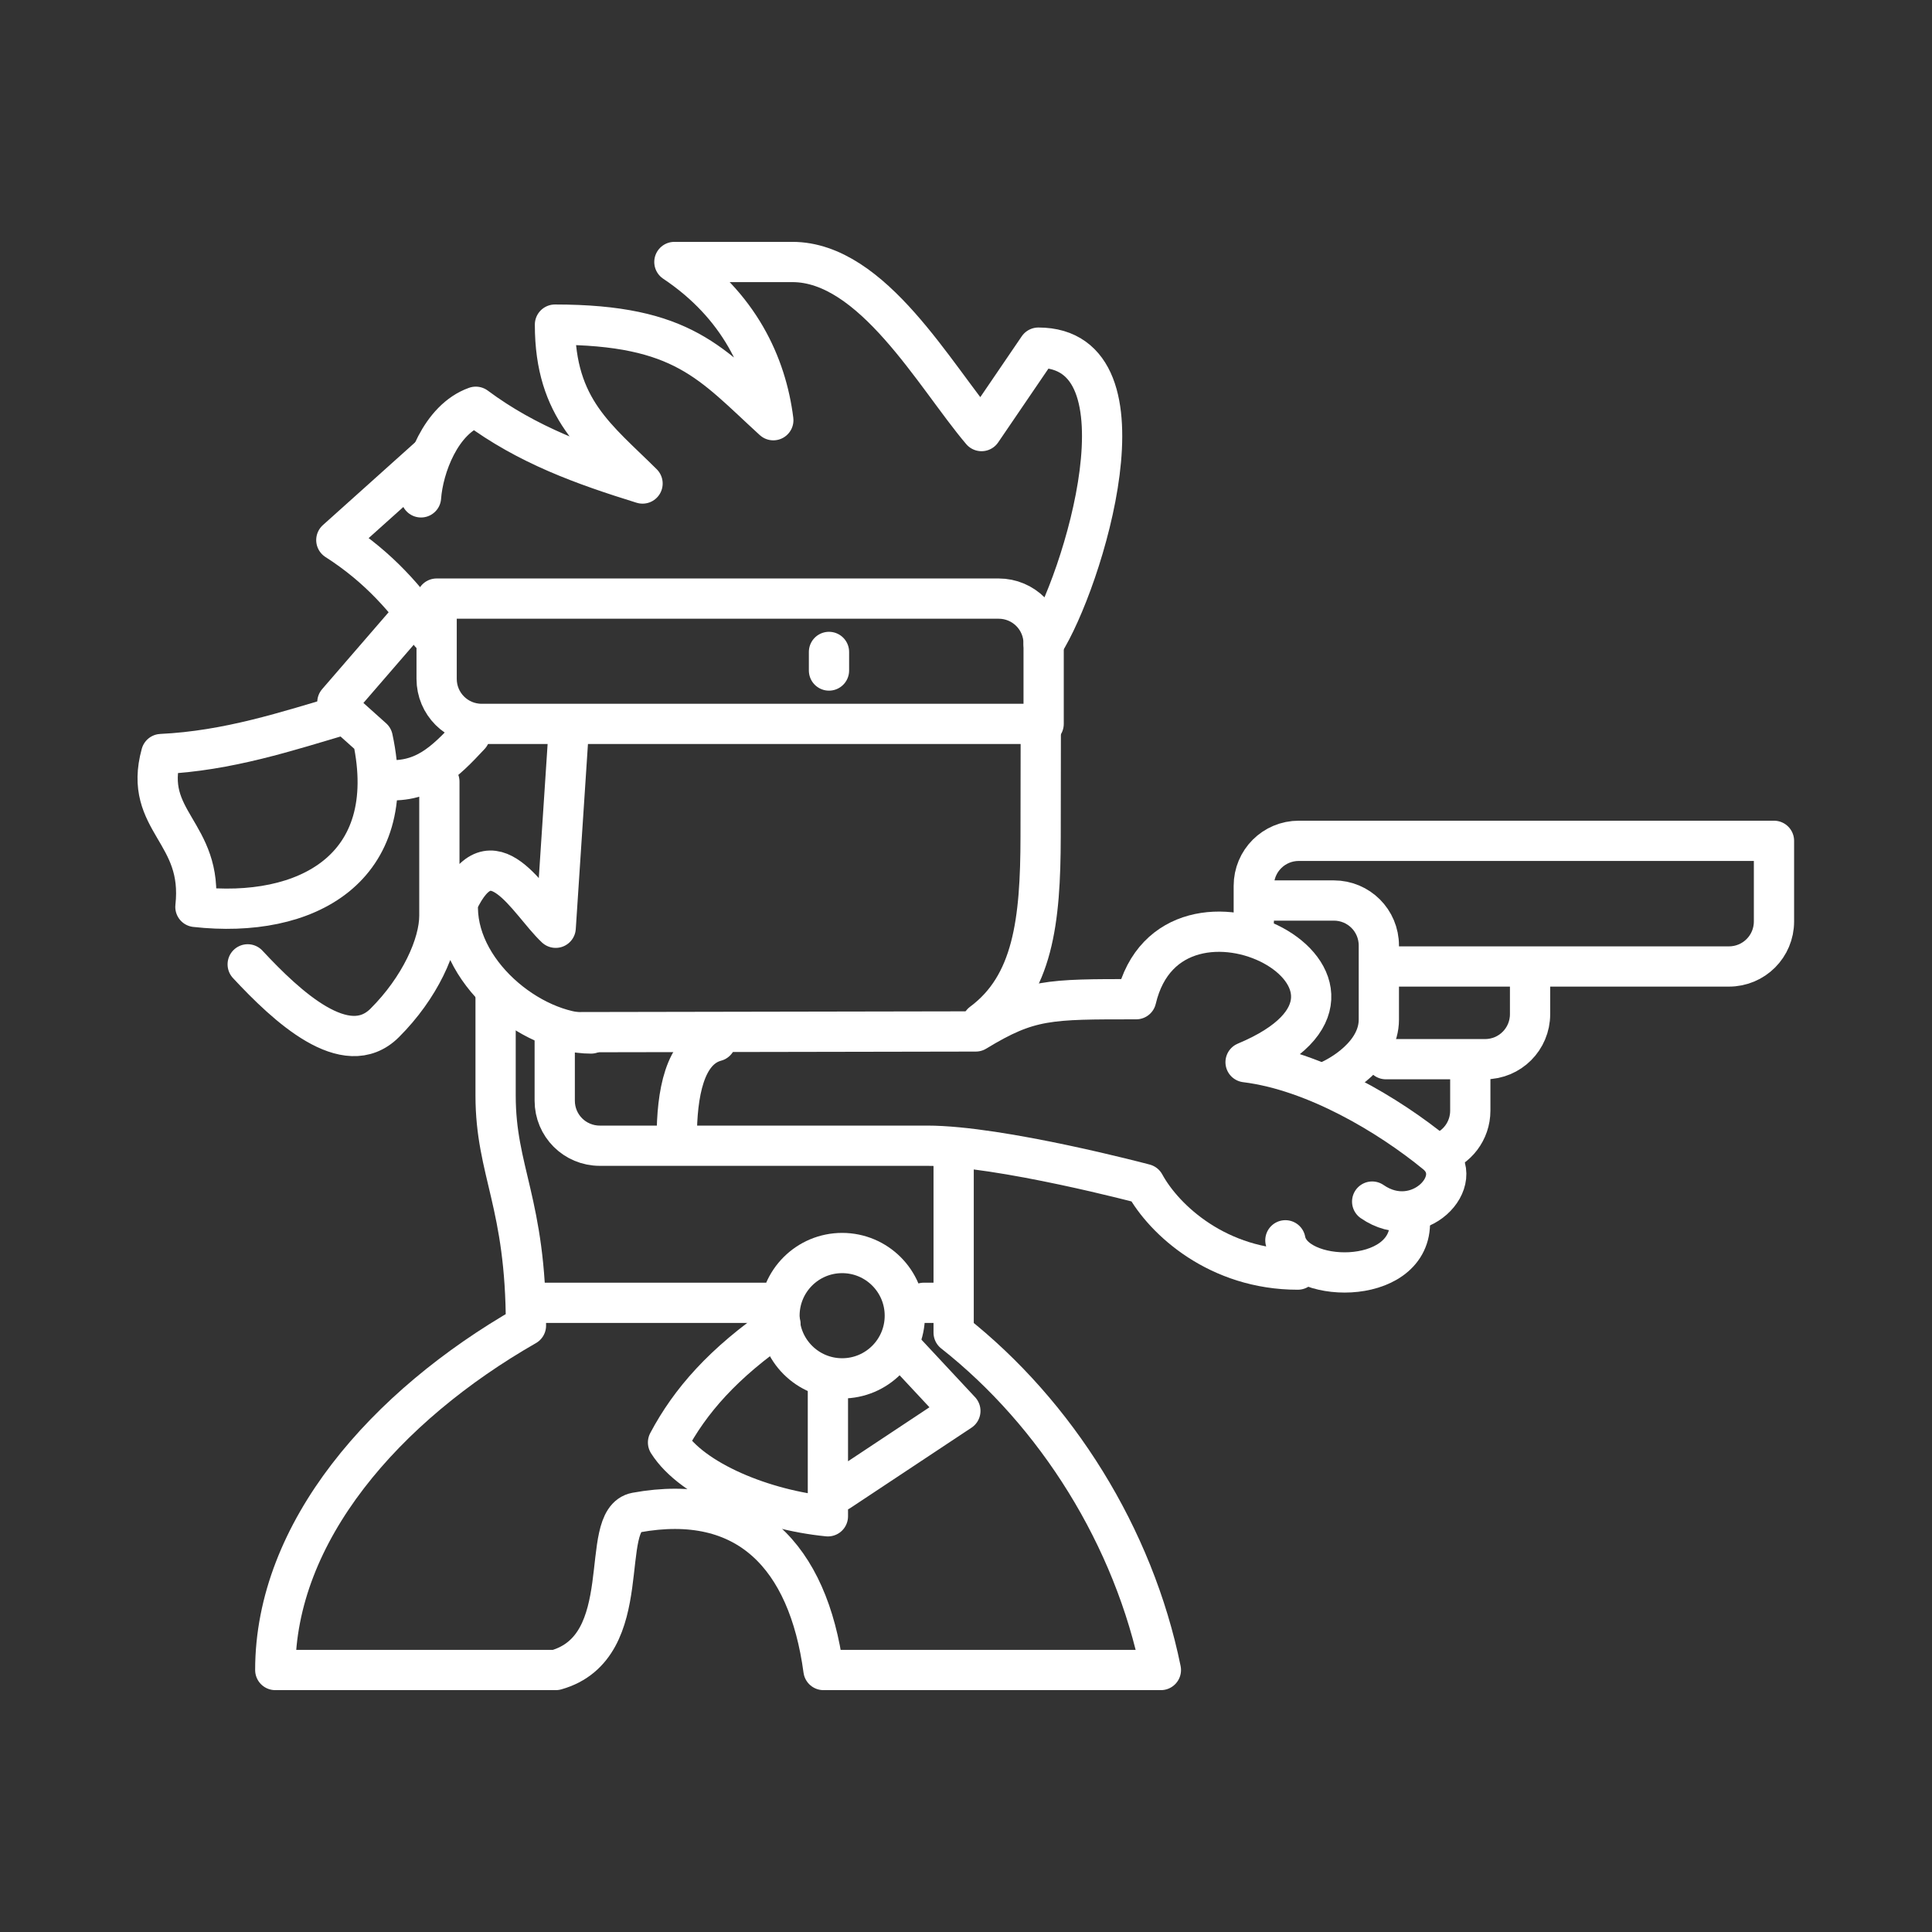 <svg xmlns="http://www.w3.org/2000/svg" xml:space="preserve" viewBox="0 0 48 48"><rect x="0" y="0" width="48" height="48" fill="#333333" stroke="none"/><path d="M31.15 22.893v-.884c0-.62.499-1.119 1.119-1.119l11.805-0v2.003c0 .62-.499 1.119-1.119 1.119h-8.621M38.014 24.081v1.115c0 .62-.499 1.119-1.119 1.119h-2.463" style="fill:none;stroke:#fff;stroke-width:1;stroke-linecap:round;stroke-linejoin:round;stroke-dashoffset:1.3;stroke-opacity:1"/><path d="m31.297 22.373 1.841 0c.62 0 1.119.499 1.119 1.119v1.839c0 .855-.941 1.419-1.376 1.579M31.935 30.815c.203 1.091 3.066 1.164 3.094-.407" style="fill:none;stroke:#fff;stroke-width:1;stroke-linecap:round;stroke-linejoin:round;stroke-dashoffset:1.3;stroke-opacity:1"/><path d="M34.091 29.853c1.138.789 2.391-.53 1.584-1.19-1.17-.957-3.012-2.061-4.729-2.273 4.575-1.911-1.839-5.294-2.718-1.565-2.172 0-2.657-.008-3.985.801l-10.461.019v1.701c0 .62.499 1.119 1.119 1.119l8.131 0c1.83 0 5.405.952 5.405.952.493.904 1.835 2.126 3.806 2.126" style="fill:none;stroke:#fff;stroke-width:1;stroke-linecap:round;stroke-linejoin:round;stroke-dashoffset:1.3;stroke-opacity:1"/><path d="M36.529 26.478v1.115c0 .509-.337.937-.801 1.073M25.929 15.991c0-.62-.499-1.119-1.119-1.119H10.848v1.994c0 .62.499 1.119 1.119 1.119h13.962zM20.596 16.197v.462" style="fill:none;stroke:#fff;stroke-width:1;stroke-linecap:round;stroke-linejoin:round;stroke-dashoffset:1.3;stroke-opacity:1"/><path d="M25.929 15.991c.971-1.521 2.781-7.354-.131-7.354l-1.412 2.073c-1.158-1.364-2.705-4.201-4.7-4.201h-2.931c1.612 1.077 2.285 2.552 2.458 3.931-1.539-1.405-2.233-2.375-5.425-2.375 0 2.105 1.058 2.835 2.176 3.948-1.468-.456-2.856-.95-4.143-1.907-.872.31-1.307 1.503-1.361 2.251" style="fill:none;stroke:#fff;stroke-width:1;stroke-linecap:round;stroke-linejoin:round;stroke-dashoffset:1.3;stroke-opacity:1"/><path d="m10.642 11.367-2.286 2.051c1.072.686 1.748 1.488 2.333 2.316M9.26 18.343c.698 3.242-1.654 4.496-4.405 4.189.209-1.867-1.314-2.116-.85-3.798 1.667-.08 3.111-.561 4.581-.995Z" style="fill:none;stroke:#fff;stroke-width:1;stroke-linecap:round;stroke-linejoin:round;stroke-dashoffset:1.3;stroke-opacity:1"/><path d="M6.154 23.959c.969 1.041 2.439 2.416 3.403 1.456.874-.871 1.359-1.944 1.359-2.665v-3.331M10.275 15.259l-1.893 2.189M11.674 18.268c-.631.676-1.165 1.218-2.198 1.103M25.858 18.026l-.004 2.763c-.003 2.094-.187 3.685-1.455 4.625M14.124 18.218l-.318 4.832c-.686-.645-1.584-2.442-2.428-.637M11.378 22.413c-.099 1.703 1.793 3.264 3.306 3.264M22.48 32.688c0 .86-.697 1.557-1.557 1.557-.86-0-1.557-.697-1.557-1.557s.697-1.557 1.557-1.557c.86 0 1.557.697 1.557 1.557M13.274 32.368h5.847" style="fill:none;stroke:#fff;stroke-width:1;stroke-linecap:round;stroke-linejoin:round;stroke-dashoffset:1.3;stroke-opacity:1"/><path d="M19.389 32.889c-1.419.973-2.243 1.914-2.792 2.949.604.956 2.389 1.679 3.972 1.834v-3.172M22.466 33.559l1.394 1.495-3.01 1.996M22.953 32.368h.528" style="fill:none;stroke:#fff;stroke-width:1;stroke-linecap:round;stroke-linejoin:round;stroke-dashoffset:1.3;stroke-opacity:1"/><path d="M23.693 28.612v4.497c2.553 2.013 4.474 5.072 5.149 8.382h-8.383c-.381-2.828-1.902-4.414-4.654-3.912-.966.176.047 3.339-1.996 3.912H6.839c0-3.435 2.736-6.557 6.228-8.556 0-3.045-.754-3.83-.754-5.718v-2.445" style="fill:none;stroke:#fff;stroke-width:1;stroke-linecap:round;stroke-linejoin:round;stroke-dashoffset:1.3;stroke-opacity:1"/><path d="M17.785 25.87c-.782.21-.971 1.316-.971 2.406" style="fill:none;stroke:#fff;stroke-width:1;stroke-linecap:round;stroke-linejoin:round;stroke-dashoffset:1.3;stroke-opacity:1"/></svg>